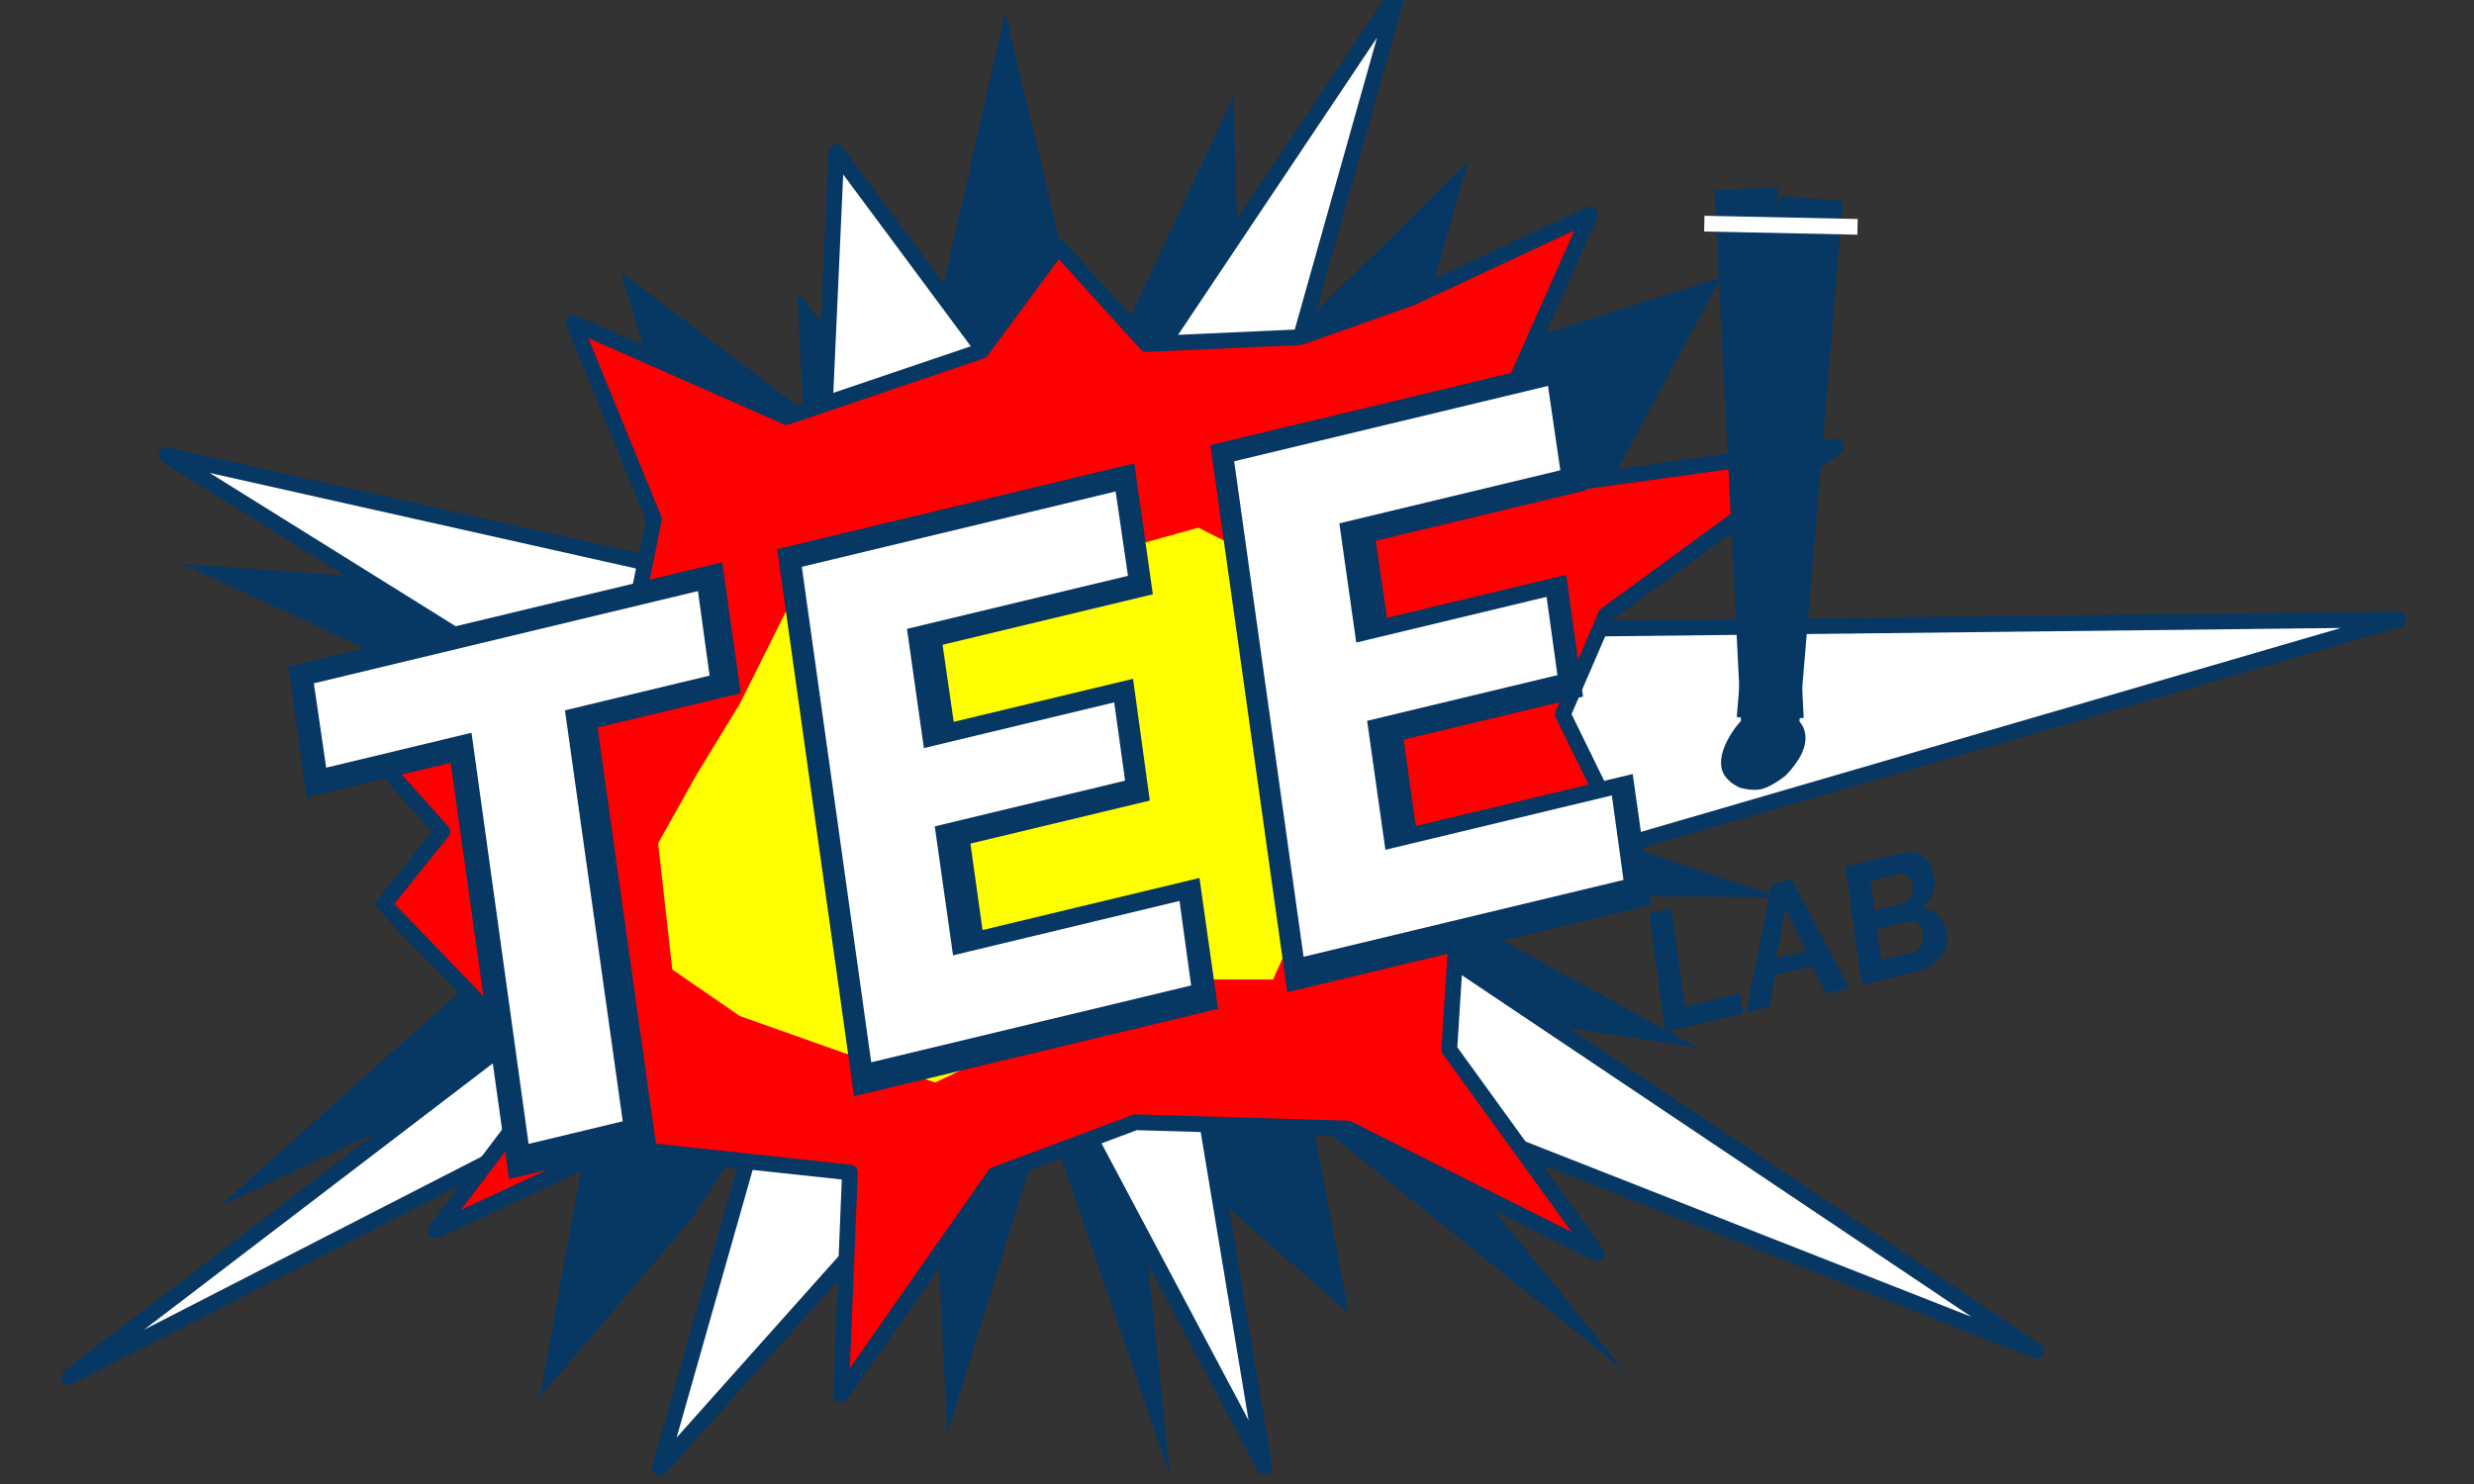 <svg version="1.1" viewBox="0.0 0.0 315.0 189.0" fill="none" stroke="none" stroke-linecap="square" stroke-miterlimit="10" xmlns:xlink="http://www.w3.org/1999/xlink" xmlns="http://www.w3.org/2000/svg"><rect x="0.0" y="0.0" width="315.0" height="189.0" fill="#333333" stroke="none"/><clipPath id="p.0"><path d="m0 0l315.0 0l0 189.0l-315.0 0l0 -189.0z" clip-rule="nonzero"/></clipPath><g clip-path="url(#p.0)"><path fill="#000000" fill-opacity="0.0" d="m0 0l315.0 0l0 189.0l-315.0 0z" fill-rule="evenodd"/><path fill="#073763" d="m81.992 98.934l-4.031 10.021l-50.15 44.795l49.572 -23.575l-8.651 47.738l19.31 -22.69l12.68 -19.451l9.538 18.323l5.743 -12.131l3.163 11.026l1.449 29.64l10.375 -33.593l2.142 -7.32l15.869 46.283l-5.21 -49.669l7.722 11.278l20.218 17.667l-5.882 -31.199l-3.677 2.633l44.48 35.706l-39.333 -48.488l48.89 7.52l-35.656 -19.549l45.948 0.378l-42.273 -14.286l34.95 -64.709l-40.021 12.824l7.743 -27.559l-22.155 21.937l-6.664 5.176l-1.024 -35.428l-16.845 36.016l-5.764 -5.895l2.362 -3.627l-8.824 -37.215l-12.094 53.528l-14.373 -17.816l0.738 15.034l-23.194 -17.604l12.533 42.037l-68.394 -4.866z" fill-rule="evenodd"/><path fill="#ffffff" d="m65.415 102.029l-1.294 31.092l-55.286 42.231l63.934 -32.801l7.491 -1.472l8.648 -2.95l6.627 8.252l-11.535 40.619l26.522 -29.714l-0.916 -14.848l12.913 -12.286l10.772 6.585l5.761 8.761l21.908 41.26l-8.073 -48.63l11.528 -2.945l8.646 2.945l86.173 33.892l-79.543 -53.341l3.168 -6.483l4.612 -2.36l6.916 -3.829l4.903 -0.885l-7.207 6.78l113.265 -33.008l-103.465 1.178l-5.189 5.895l-0.289 -3.829l-22.189 -16.798l-9.512 -19.157l13.297 -47.184l-30.588 45.711l-22.769 -0.887l-18.157 -24.457l-1.438 31.827l-14.123 8.546l-4.034 12.969l-65.711 -14.738l53.895 33.598l-7.205 3.241z" fill-rule="evenodd"/><path stroke="#073763" stroke-width="2.0" stroke-linejoin="round" stroke-linecap="butt" d="m65.415 102.029l-1.294 31.092l-55.286 42.231l63.934 -32.801l7.491 -1.472l8.648 -2.95l6.627 8.252l-11.535 40.619l26.522 -29.714l-0.916 -14.848l12.913 -12.286l10.772 6.585l5.761 8.761l21.908 41.26l-8.073 -48.63l11.528 -2.945l8.646 2.945l86.173 33.892l-79.543 -53.341l3.168 -6.483l4.612 -2.36l6.916 -3.829l4.903 -0.885l-7.207 6.78l113.265 -33.008l-103.465 1.178l-5.189 5.895l-0.289 -3.829l-22.189 -16.798l-9.512 -19.157l13.297 -47.184l-30.588 45.711l-22.769 -0.887l-18.157 -24.457l-1.438 31.827l-14.123 8.546l-4.034 12.969l-65.711 -14.738l53.895 33.598l-7.205 3.241z" fill-rule="evenodd"/><path fill="#ff0000" d="m48.883 115.166l21.292 22.082l-14.699 19.449l22.769 -10.609l29.973 3.242l-1.153 28.291l19.598 -27.997l17.921 -6.695l27.038 0.801l31.7 15.915l-18.79 -25.971l0.932 -14.808l20.741 -13.152l-7.207 -14.737l5.477 -12.67l29.301 -21.441l-41.982 5.82l0.578 -12.67l10.085 -22.694l-22.766 10.609l-14.124 5.012l-19.598 0.882l-11.238 -12.376l-9.8 13.261l-24.787 8.4l-27.104 -11.974l10.224 24.984l-2.79 13.883l-12.076 9.254l-19.516 8.326l7.434 8.329z" fill-rule="evenodd"/><path stroke="#073763" stroke-width="2.0" stroke-linejoin="round" stroke-linecap="butt" d="m48.883 115.166l21.292 22.082l-14.699 19.449l22.769 -10.609l29.973 3.242l-1.153 28.291l19.598 -27.997l17.921 -6.695l27.038 0.801l31.7 15.915l-18.79 -25.971l0.932 -14.808l20.741 -13.152l-7.207 -14.737l5.477 -12.67l29.301 -21.441l-41.982 5.82l0.578 -12.67l10.085 -22.694l-22.766 10.609l-14.124 5.012l-19.598 0.882l-11.238 -12.376l-9.8 13.261l-24.787 8.4l-27.104 -11.974l10.224 24.984l-2.79 13.883l-12.076 9.254l-19.516 8.326l7.434 8.329z" fill-rule="evenodd"/><path fill="#000000" fill-opacity="0.0" d="m175.556 19.126l59.591 -21.638l41.512 124.189l-59.591 21.638z" fill-rule="evenodd"/><path fill="#073763" d="m227.374 98.761q-1.618 1.269 -2.852 1.667q-1.219 0.393 -3.04 -0.126q-2.313 -1.105 -2.354 -3.101q-0.027 -2.002 1.905 -4.648q1.381 -1.682 2.174 -2.02q0.808 -0.343 2.685 -0.244q3.552 0.772 3.943 3.123q0.405 2.346 -2.461 5.349z" fill-rule="nonzero"/><path fill="#ffff00" d="m152.589 67.203l-16.745 4.655l-9.052 1.266l-19.012 -2.536l-7.242 6.348l-6.334 12.691l-5.431 8.884l-4.98 8.888l1.81 16.076l8.601 5.926l13.124 4.651l11.765 3.811l17.653 -8.462l11.314 -4.655l14.032 0l5.883 -13.117l4.98 -15.232l4.072 -11.847l-8.596 -9.306z" fill-rule="evenodd"/><path fill="#000000" fill-opacity="0.0" d="m157.2 120.637l131.874 -31.717l12.819 35.465l-131.874 31.717z" fill-rule="evenodd"/><path fill="#073763" d="m209.976 116.373l2.841 -0.683l1.699 12.512l7.034 -1.692l0.365 2.564l-9.89 2.379l-2.049 -15.08zm15.583 -3.748l2.552 -0.614l7.321 13.812l-2.947 0.709l-1.749 -3.468l-4.74 1.14l-0.712 4.06l-2.932 0.705l3.207 -16.344zm4.41 8.501l-2.674 -5.48l-1.124 6.393l3.798 -0.913zm5.015 -10.768l7.55 -1.816q0.82 -0.197 1.522 0.1q0.712 0.279 1.226 0.878q0.514 0.6 0.786 1.354q0.299 0.828 0.238 1.71q-0.046 0.879 -0.454 1.668q-0.393 0.786 -1.161 1.356q1.024 0.091 1.798 0.725q0.784 0.615 1.163 1.665q0.39 1.079 0.26 2.043q-0.136 0.949 -0.723 1.701q-0.587 0.752 -1.452 1.281q-0.865 0.53 -1.944 0.789l-6.76 1.626l-2.049 -15.08zm8.471 10.964q0.395 -0.095 0.731 -0.353q0.331 -0.272 0.502 -0.667q0.186 -0.398 0.219 -0.856q0.048 -0.461 -0.118 -0.92q-0.155 -0.429 -0.424 -0.718q-0.26 -0.307 -0.603 -0.434q-0.348 -0.141 -0.713 -0.054l-4.071 0.979l0.558 3.964l3.919 -0.943zm-1.278 -6.185q0.38 -0.091 0.686 -0.342q0.306 -0.25 0.493 -0.601q0.182 -0.365 0.199 -0.819q0.033 -0.458 -0.149 -0.961q-0.23 -0.636 -0.667 -0.932q-0.422 -0.3 -0.969 -0.169l-3.6 0.866l0.514 3.798l3.494 -0.84z" fill-rule="nonzero"/><path fill="#000000" fill-opacity="0.0" d="m222.481 28.02l2.979 59.619" fill-rule="evenodd"/><path stroke="#073763" stroke-width="8.0" stroke-linejoin="round" stroke-linecap="butt" d="m222.481 28.02l2.979 59.619" fill-rule="evenodd"/><path fill="#000000" fill-opacity="0.0" d="m230.314 29.273l-4.865 58.397" fill-rule="evenodd"/><path stroke="#073763" stroke-width="8.0" stroke-linejoin="round" stroke-linecap="butt" d="m230.314 29.273l-4.865 58.397" fill-rule="evenodd"/><path fill="#000000" fill-opacity="0.0" d="m218.0 28.501l17.512 0.368" fill-rule="evenodd"/><path stroke="#ffffff" stroke-width="2.0" stroke-linejoin="round" stroke-linecap="butt" d="m218.0 28.501l17.512 0.368" fill-rule="evenodd"/><path fill="#000000" fill-opacity="0.0" d="m-39.928 97.863l298.493 -71.656l35.728 97.46l-298.493 71.656z" fill-rule="evenodd"/><path fill="#073763" d="m57.38 97.152l-18.323 4.399l-2.361 -16.675l55.258 -13.265l2.361 16.675l-18.232 4.377l7.432 53.011l-18.703 4.49l-7.432 -53.011zm41.569 -27.221l45.474 -10.916l2.361 16.675l-26.771 6.427l1.416 9.816l22.836 -5.482l2.131 15.509l-22.836 5.482l1.539 11.007l27.622 -6.631l2.361 16.675l-46.34 11.124l-9.793 -69.686zm55.16 -13.242l45.474 -10.916l2.361 16.675l-26.771 6.427l1.416 9.816l22.836 -5.482l2.131 15.509l-22.836 5.482l1.539 11.007l27.622 -6.631l2.361 16.675l-46.34 11.124l-9.793 -69.686z" fill-rule="nonzero"/><path fill="#000000" fill-opacity="0.0" d="m-37.859 99.947l185.646 -44.59l32.932 89.96l-185.646 44.59z" fill-rule="evenodd"/><path fill="#ffffff" d="m60.036 93.324l-18.505 4.445l-1.569 -10.743l48.906 -11.747l1.478 10.765l-18.414 4.423l7.358 52.338l-11.987 2.879l-7.267 -52.36z" fill-rule="nonzero"/><path fill="#000000" fill-opacity="0.0" d="m18.452 86.507l185.646 -44.59l32.932 89.96l-185.646 44.59z" fill-rule="evenodd"/><path fill="#ffffff" d="m102.092 72.188l39.957 -9.597l1.569 10.743l-28.137 6.758l2.153 15.183l24.233 -5.82l1.385 9.968l-24.233 5.82l2.327 16.426l28.836 -6.926l1.478 10.765l-40.732 9.783l-8.836 -63.103z" fill-rule="nonzero"/><path fill="#000000" fill-opacity="0.0" d="m73.501 73.067l185.646 -44.59l32.932 89.96l-185.646 44.59z" fill-rule="evenodd"/><path fill="#ffffff" d="m157.141 58.748l39.957 -9.597l1.569 10.743l-28.137 6.758l2.153 15.183l24.233 -5.82l1.385 9.968l-24.233 5.82l2.327 16.426l28.836 -6.926l1.478 10.765l-40.732 9.783l-8.836 -63.103z" fill-rule="nonzero"/></g></svg>
